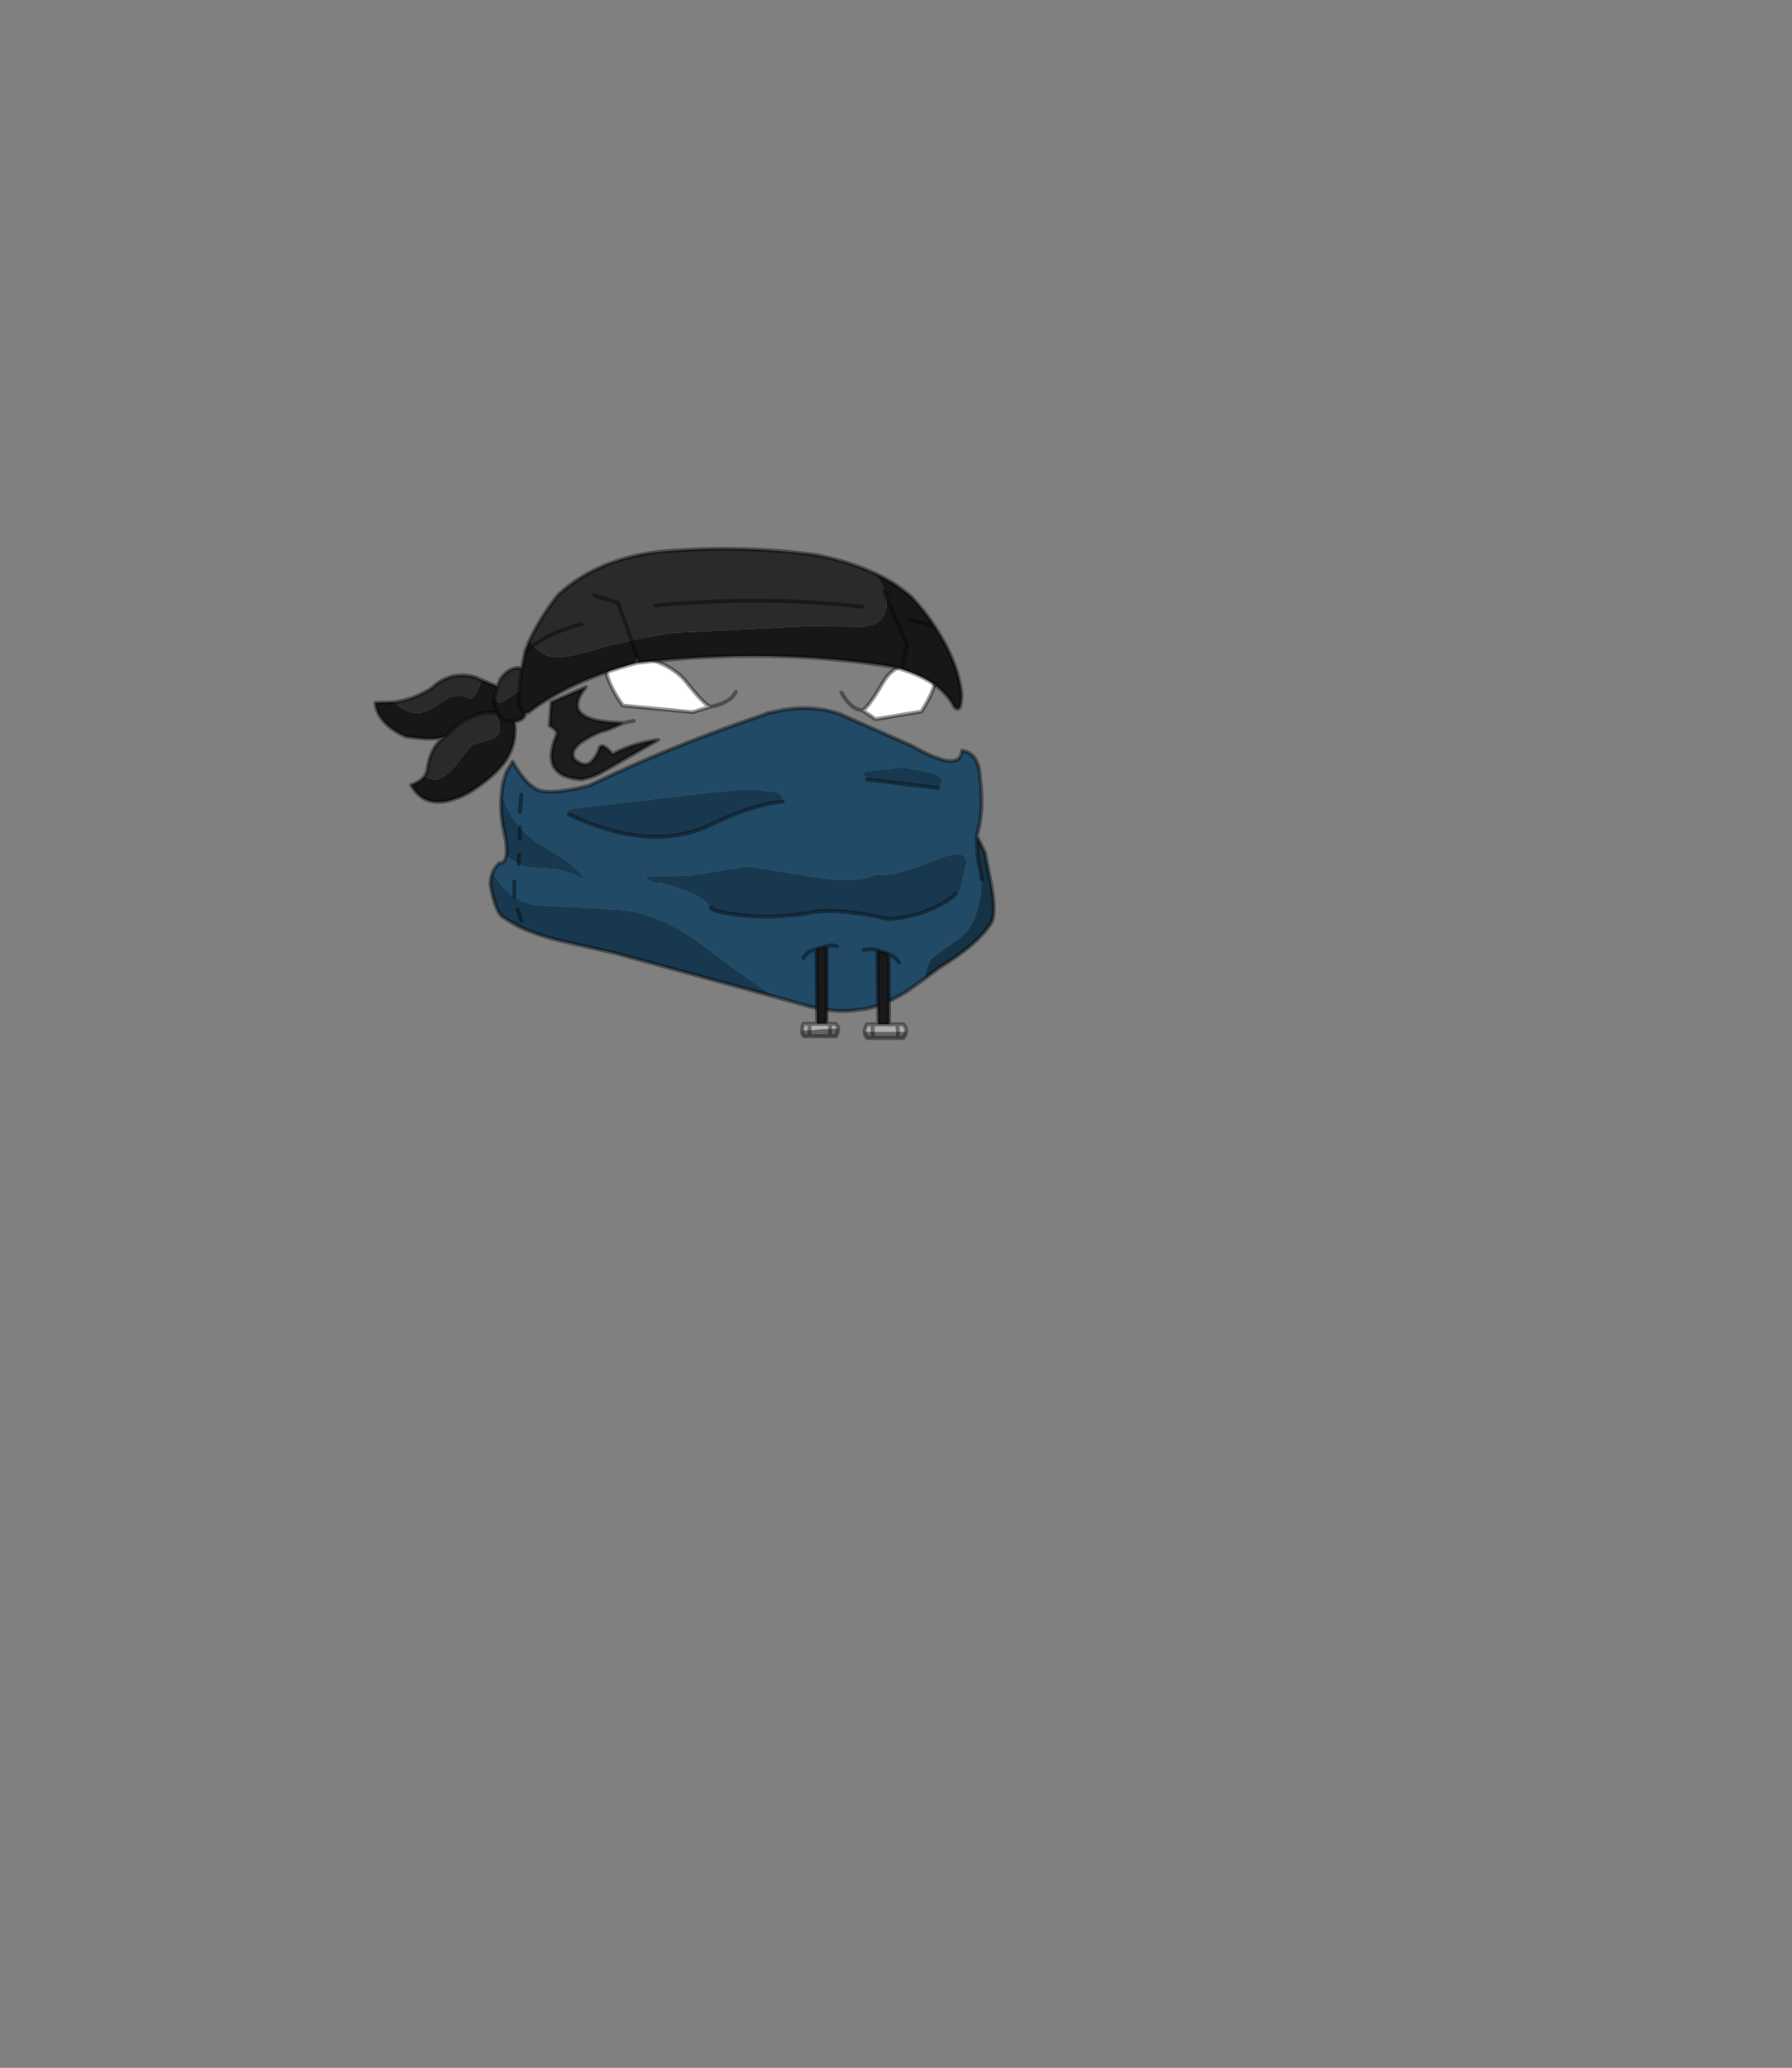 <?xml version="1.0" encoding="UTF-8" standalone="no"?>
<svg xmlns:xlink="http://www.w3.org/1999/xlink" height="531.5px" width="460.6px" xmlns="http://www.w3.org/2000/svg">
  <rect width="100%" height="100%" fill="#808080" stroke="none"/>
  <g transform="matrix(1.0, 0.0, 0.0, 1.0, 193.65, 334.05)">
    <use height="126.75" transform="matrix(1.0, 0.0, 0.0, 1.0, -97.7, -193.5)" width="160.0" xlink:href="#shape0"/>
  </g>
  <defs>
    <g id="shape0" transform="matrix(1.0, 0.0, 0.0, 1.0, 97.7, 193.5)">
      <path d="M47.5 -163.85 L47.5 -163.15 Q47.2 -157.15 43.15 -151.15 L31.4 -149.2 28.05 -151.45 Q29.6 -152.3 33.35 -158.7 36.3 -163.85 43.45 -164.0 L47.5 -163.85 M-11.05 -152.4 L-15.65 -151.0 -33.55 -152.7 Q-36.75 -157.15 -37.85 -161.2 -38.7 -164.15 -38.55 -166.95 L-35.35 -166.5 -29.75 -165.55 Q-21.1 -163.45 -17.45 -159.0 -12.45 -152.7 -11.05 -152.4" fill="#ffffff" fill-rule="evenodd" stroke="none"/>
      <path d="M-33.4 -148.25 Q-37.6 -146.25 -39.25 -146.0 -48.2 -142.1 -45.95 -138.85 -43.6 -136.8 -41.9 -138.05 -40.25 -139.55 -39.65 -141.55 -39.1 -143.6 -36.2 -140.15 -31.45 -142.9 -24.45 -143.9 L-38.55 -135.8 Q-40.8 -134.4 -44.15 -133.7 -55.3 -134.4 -50.45 -145.45 -50.45 -146.4 -52.4 -147.55 L-51.95 -153.55 -43.05 -157.45 Q-50.3 -148.5 -33.4 -148.25" fill="#1c1c1c" fill-rule="evenodd" stroke="none"/>
      <path d="M47.5 -163.85 L43.45 -164.0 Q36.3 -163.85 33.35 -158.7 29.6 -152.3 28.05 -151.45 L31.4 -149.2 43.15 -151.15 Q47.2 -157.15 47.5 -163.15 L47.5 -163.85 M28.05 -151.45 Q25.95 -151.6 24.15 -153.8 23.3 -154.8 22.6 -156.05 M-11.05 -152.4 L-15.65 -151.0 -33.55 -152.7 Q-36.75 -157.15 -37.85 -161.2 -38.7 -164.15 -38.55 -166.95 L-35.35 -166.5 -29.75 -165.55 Q-21.1 -163.45 -17.45 -159.0 -12.45 -152.7 -11.05 -152.4 -7.15 -153.1 -5.3 -155.05 L-4.5 -156.2 M-33.4 -148.25 Q-37.6 -146.25 -39.25 -146.0 -48.2 -142.1 -45.95 -138.85 -43.6 -136.8 -41.9 -138.05 -40.25 -139.55 -39.65 -141.55 -39.1 -143.6 -36.2 -140.15 -31.45 -142.9 -24.45 -143.9 L-38.55 -135.8 Q-40.8 -134.4 -44.15 -133.7 -55.3 -134.4 -50.45 -145.45 -50.45 -146.4 -52.4 -147.55 L-51.95 -153.55 -43.05 -157.45 Q-50.3 -148.5 -33.4 -148.25 L-33.25 -148.25 -30.75 -148.8" fill="none" stroke="#000000" stroke-linecap="round" stroke-linejoin="round" stroke-opacity="0.4" stroke-width="1.0"/>
      <path d="M46.65 -172.95 Q52.65 -163.85 53.5 -155.65 53.5 -150.6 51.65 -152.3 48.45 -158.85 38.1 -162.05 L39.5 -168.2 34.75 -179.2 39.5 -168.2 38.1 -162.05 36.3 -162.6 Q5.0 -167.75 -29.75 -163.7 L-29.9 -165.1 -31.3 -169.45 -29.9 -165.1 -30.3 -163.6 Q-47.35 -159.0 -57.85 -150.9 -58.25 -150.75 -58.65 -150.9 -58.55 -149.05 -61.45 -148.5 -60.65 -143.35 -63.55 -138.75 -66.65 -134.25 -73.35 -130.2 -83.8 -124.75 -88.0 -132.3 -85.5 -133.15 -84.5 -134.55 L-84.25 -134.4 Q-82.95 -133.7 -81.85 -133.7 -79.6 -133.7 -76.25 -137.6 -73.2 -141.8 -72.35 -142.5 -71.8 -142.9 -67.9 -143.9 -65.25 -144.6 -65.25 -146.55 L-65.35 -148.5 Q-65.8 -150.2 -66.75 -150.9 L-67.45 -150.9 Q-73.6 -150.9 -79.05 -144.75 -82.0 -143.6 -89.4 -144.75 -96.65 -148.1 -97.2 -153.4 L-92.2 -153.55 -90.95 -152.4 Q-88.55 -150.75 -86.3 -150.75 -84.65 -150.75 -81.15 -152.85 L-77.8 -155.05 -75.0 -155.2 -72.9 -154.5 Q-71.4 -154.5 -69.85 -159.25 L-65.8 -157.6 -66.5 -154.95 -66.65 -153.25 -65.8 -150.75 Q-65.1 -149.5 -64.0 -149.05 L-61.45 -148.5 -64.0 -149.05 Q-65.1 -149.5 -65.8 -150.75 L-66.65 -153.25 -66.5 -154.95 -66.2 -154.25 Q-65.65 -153.4 -65.1 -153.4 -64.7 -153.4 -62.45 -154.95 L-60.2 -156.45 -60.35 -154.95 Q-60.35 -151.3 -58.65 -150.9 -60.35 -151.3 -60.35 -154.95 L-60.2 -156.45 -60.05 -158.55 -59.5 -162.35 -58.65 -166.65 -56.55 -168.2 Q-54.2 -165.1 -50.3 -165.1 -47.8 -165.1 -42.75 -166.5 L-37.3 -168.05 -31.3 -169.45 -28.9 -170.0 -20.7 -171.4 14.1 -173.1 28.05 -172.95 Q34.2 -173.5 34.2 -178.95 L34.75 -179.2 33.65 -182.0 Q33.1 -183.85 31.7 -186.05 L31.4 -186.6 Q36.7 -184.1 40.75 -180.5 44.25 -176.7 46.65 -172.95 L40.1 -174.9 46.65 -172.95 M-66.75 -150.9 L-65.8 -150.75 -66.75 -150.9" fill="#171717" fill-rule="evenodd" stroke="none"/>
      <path d="M31.4 -186.6 L31.7 -186.05 Q33.1 -183.85 33.65 -182.0 34.2 -180.35 34.2 -178.95 34.2 -173.5 28.05 -172.95 L14.1 -173.1 -20.7 -171.4 -28.9 -170.0 -31.3 -169.45 -34.8 -179.1 -40.95 -181.05 -34.8 -179.1 -31.3 -169.45 -37.3 -168.05 -42.75 -166.5 Q-47.8 -165.1 -50.3 -165.1 -54.2 -165.1 -56.55 -168.2 L-57.25 -169.15 -57.55 -169.45 Q-54.6 -175.6 -50.15 -181.2 -39.4 -190.95 -22.65 -192.35 -2.5 -194.0 16.35 -191.35 24.7 -189.7 31.4 -186.6 M-84.5 -134.55 Q-83.95 -135.4 -83.8 -136.5 -82.85 -142.65 -79.05 -144.75 -73.6 -150.9 -67.45 -150.9 L-66.75 -150.9 Q-65.8 -150.2 -65.35 -148.5 L-65.25 -146.55 Q-65.25 -144.6 -67.9 -143.9 -71.8 -142.9 -72.35 -142.5 -73.2 -141.8 -76.25 -137.6 -79.6 -133.7 -81.85 -133.7 -82.95 -133.7 -84.25 -134.4 L-84.5 -134.55 M-92.2 -153.55 Q-86.9 -154.35 -82.55 -157.3 -77.8 -161.75 -71.4 -159.95 L-69.85 -159.25 Q-71.4 -154.5 -72.9 -154.5 L-75.0 -155.2 -77.8 -155.05 -81.15 -152.85 Q-84.65 -150.75 -86.3 -150.75 -88.55 -150.75 -90.95 -152.4 L-92.2 -153.55 M-65.8 -157.6 L-65.5 -158.4 -65.1 -159.4 Q-62.85 -162.75 -59.5 -162.35 L-60.05 -158.55 -60.2 -156.45 -62.45 -154.95 Q-64.7 -153.4 -65.1 -153.4 -65.65 -153.4 -66.2 -154.25 L-66.5 -154.95 -65.8 -157.6 M-44.15 -173.65 Q-51.4 -171.8 -56.55 -168.2 -51.4 -171.8 -44.15 -173.65 M27.95 -178.1 Q2.25 -181.05 -25.3 -178.4 2.25 -181.05 27.95 -178.1" fill="#2a2a2a" fill-rule="evenodd" stroke="none"/>
      <path d="M33.65 -182.0 L34.75 -179.2 34.2 -178.95 Q34.2 -180.35 33.65 -182.0 M-29.75 -163.7 L-30.3 -163.6 -29.9 -165.1 -29.75 -163.7 M-58.65 -166.65 L-57.55 -169.45 -57.25 -169.15 -56.55 -168.2 -58.65 -166.65" fill="#1c1c1c" fill-rule="evenodd" stroke="none"/>
      <path d="M-64.7 -130.2 Q-64.55 -132.45 -63.85 -134.55 L-63.55 -135.5 -61.9 -138.3 -61.05 -136.9 Q-58.1 -132.05 -55.05 -130.9 -51.55 -129.8 -42.45 -132.05 L-35.05 -135.5 Q-18.3 -143.2 2.25 -150.2 L2.65 -150.3 3.2 -150.6 3.5 -150.6 3.6 -150.75 7.8 -151.6 Q15.35 -152.85 22.05 -150.6 L40.75 -142.35 Q53.2 -135.25 53.6 -141.1 57.95 -140.55 58.25 -134.25 59.35 -125.35 57.4 -119.2 L57.65 -113.9 Q57.95 -111.35 58.35 -110.25 L58.65 -108.0 58.65 -107.6 Q58.65 -104.1 57.65 -100.5 56.15 -94.9 52.8 -92.8 L45.95 -87.8 Q44.4 -85.8 44.15 -82.6 L39.25 -79.1 Q32.1 -74.8 26.95 -74.5 22.05 -73.55 14.4 -75.35 L5.85 -77.75 Q-0.7 -81.65 -12.15 -90.45 -23.75 -99.25 -34.25 -100.2 L-56.55 -101.45 Q-59.25 -102.15 -61.45 -103.55 -64.7 -105.65 -67.05 -109.7 -66.5 -111.1 -65.35 -112.2 -64.0 -112.05 -63.55 -114.0 L-60.35 -112.05 -60.35 -111.95 Q-58.65 -111.25 -57.0 -111.1 L-50.85 -110.65 Q-47.1 -110.0 -43.85 -108.15 L-43.85 -108.6 Q-45.7 -111.25 -49.3 -113.6 L-55.6 -117.5 Q-58.1 -119.2 -60.05 -121.4 L-60.35 -121.7 -62.0 -123.95 -62.15 -124.1 -62.3 -124.5 Q-63.85 -127.0 -64.7 -130.2 M-61.45 -107.45 L-61.45 -103.55 -61.45 -107.45 M7.55 -128.0 L7.4 -128.8 Q7.65 -129.1 6.3 -130.35 L1.1 -131.05 Q-1.15 -131.5 -14.25 -129.95 L-47.5 -126.05 -47.5 -124.75 Q-27.65 -115.3 -12.6 -121.3 -0.15 -127.45 7.55 -128.0 M51.95 -104.25 Q52.1 -104.25 52.25 -104.4 L52.95 -104.8 Q52.8 -104.95 53.2 -105.5 L54.6 -111.5 Q55.7 -116.8 46.1 -112.75 36.3 -108.6 31.15 -109.15 25.95 -106.75 15.9 -108.6 L-1.25 -111.35 -7.55 -110.4 -16.05 -109.0 Q-17.35 -108.85 -24.85 -108.85 -30.9 -109.0 -23.6 -106.5 -26.4 -107.9 -20.7 -106.2 -13.7 -104.25 -11.2 -101.05 L-11.6 -100.75 Q-11.3 -100.6 -11.05 -100.75 -10.2 -100.05 -9.5 -99.9 2.1 -97.15 15.65 -99.65 22.35 -100.6 34.65 -97.85 42.75 -98.25 49.45 -102.3 L51.55 -103.85 49.45 -102.3 51.4 -103.85 51.55 -103.85 51.95 -104.25 M47.5 -131.5 L47.9 -132.05 Q48.45 -132.75 48.45 -133.3 48.2 -134.7 45.25 -135.5 L38.4 -136.8 28.05 -135.65 Q28.2 -134.7 29.2 -134.25 L29.2 -133.7 47.5 -131.5 M-60.05 -125.35 L-59.65 -129.8 -60.05 -125.35" fill="#204a66" fill-rule="evenodd" stroke="none"/>
      <path d="M-64.7 -130.2 Q-63.85 -127.0 -62.3 -124.5 L-62.15 -124.1 -62.0 -123.95 -60.35 -121.7 -60.05 -121.4 Q-58.1 -119.2 -55.6 -117.5 L-49.3 -113.6 Q-45.7 -111.25 -43.85 -108.6 L-43.85 -108.15 Q-47.1 -110.0 -50.85 -110.65 L-57.0 -111.1 Q-58.65 -111.25 -60.35 -111.95 L-60.35 -112.05 -63.55 -114.0 Q-63.15 -116.0 -64.1 -120.3 -65.25 -125.35 -64.7 -130.2 M-67.05 -109.7 Q-64.7 -105.65 -61.45 -103.55 -59.25 -102.15 -56.55 -101.45 L-34.25 -100.2 Q-23.75 -99.25 -12.15 -90.45 -0.7 -81.65 5.85 -77.75 L-35.5 -89.05 -49.6 -92.25 Q-55.6 -93.65 -60.5 -96.0 -62.6 -97.15 -64.7 -98.55 -66.5 -100.35 -67.6 -106.65 -67.6 -108.15 -67.05 -109.7 M-47.5 -124.75 L-47.5 -126.05 -14.25 -129.95 Q-1.15 -131.5 1.1 -131.05 L6.3 -130.35 Q7.65 -129.1 7.4 -128.8 L7.55 -128.0 Q-0.15 -127.45 -12.6 -121.3 -27.65 -115.3 -47.5 -124.75 M-11.05 -100.75 Q-11.3 -100.6 -11.6 -100.75 L-11.2 -101.05 Q-13.7 -104.25 -20.7 -106.2 -26.4 -107.9 -23.6 -106.5 -30.9 -109.0 -24.85 -108.85 -17.35 -108.85 -16.05 -109.0 L-7.55 -110.4 -1.25 -111.35 15.9 -108.6 Q25.95 -106.75 31.15 -109.15 36.3 -108.6 46.1 -112.75 55.7 -116.8 54.6 -111.5 L53.2 -105.5 Q52.8 -104.95 52.95 -104.8 L52.25 -104.4 Q52.1 -104.25 51.95 -104.25 L51.55 -103.85 51.4 -103.85 49.45 -102.3 Q42.75 -98.25 34.65 -97.85 22.35 -100.6 15.65 -99.65 2.1 -97.15 -9.5 -99.9 -10.2 -100.05 -11.05 -100.75 M29.2 -133.7 L29.2 -134.25 Q28.2 -134.7 28.05 -135.65 L38.4 -136.8 45.25 -135.5 Q48.2 -134.7 48.45 -133.3 48.45 -132.75 47.9 -132.05 L47.5 -131.5 29.2 -133.7 M-59.65 -97.4 L-60.65 -100.35 -59.65 -97.4 M-60.05 -118.5 L-60.05 -121.4 -60.05 -118.5 M-60.35 -112.05 L-60.2 -114.45 -60.35 -112.05" fill="#18384f" fill-rule="evenodd" stroke="none"/>
      <path d="M58.65 -108.0 L58.35 -110.25 Q57.95 -111.35 57.65 -113.9 L57.4 -119.2 59.5 -115.0 60.9 -107.9 Q62.55 -99.5 61.15 -96.85 57.55 -91.25 47.9 -85.4 L44.15 -82.6 Q44.4 -85.8 45.95 -87.8 L52.8 -92.8 Q56.15 -94.9 57.65 -100.5 58.65 -104.1 58.65 -107.6 L58.65 -108.0" fill="#163246" fill-rule="evenodd" stroke="none"/>
      <path d="M38.1 -162.05 Q48.45 -158.85 51.65 -152.3 53.5 -150.6 53.5 -155.65 52.65 -163.85 46.65 -172.95 L40.1 -174.9 M46.65 -172.95 Q44.25 -176.7 40.75 -180.5 36.7 -184.1 31.4 -186.6 24.7 -189.7 16.35 -191.35 -2.5 -194.0 -22.65 -192.35 -39.4 -190.95 -50.15 -181.2 -54.6 -175.6 -57.55 -169.45 L-58.65 -166.65 -59.5 -162.35 Q-62.85 -162.75 -65.1 -159.4 L-65.5 -158.4 -65.8 -157.6 -69.85 -159.25 -71.4 -159.95 Q-77.8 -161.75 -82.55 -157.3 -86.9 -154.35 -92.2 -153.55 L-97.2 -153.4 Q-96.65 -148.1 -89.4 -144.75 -82.0 -143.6 -79.05 -144.75 -82.85 -142.65 -83.8 -136.5 -83.95 -135.4 -84.5 -134.55 -85.5 -133.15 -88.0 -132.3 -83.8 -124.75 -73.35 -130.2 -66.65 -134.25 -63.55 -138.75 -60.65 -143.35 -61.45 -148.5 -58.55 -149.05 -58.65 -150.9 -60.35 -151.3 -60.35 -154.95 L-60.2 -156.45 -60.05 -158.55 -59.5 -162.35 M33.65 -182.0 L34.75 -179.2 39.5 -168.2 38.1 -162.05 36.3 -162.6 Q5.0 -167.75 -29.75 -163.7 L-30.3 -163.6 Q-47.35 -159.0 -57.85 -150.9 -58.25 -150.75 -58.65 -150.9 M-31.3 -169.45 L-29.9 -165.1 M57.4 -119.2 Q59.35 -125.35 58.25 -134.25 57.95 -140.55 53.6 -141.1 53.2 -135.25 40.75 -142.35 L22.05 -150.6 Q15.35 -152.85 7.8 -151.6 L3.6 -150.75 3.5 -150.6 3.2 -150.6 2.65 -150.3 2.25 -150.2 Q-18.3 -143.2 -35.05 -135.5 L-42.45 -132.05 Q-51.55 -129.8 -55.05 -130.9 -58.1 -132.05 -61.05 -136.9 L-61.9 -138.3 -63.55 -135.5 -63.85 -134.55 Q-64.55 -132.45 -64.7 -130.2 -65.25 -125.35 -64.1 -120.3 -63.15 -116.0 -63.55 -114.0 -64.0 -112.05 -65.35 -112.2 -66.5 -111.1 -67.05 -109.7 -67.6 -108.15 -67.6 -106.65 -66.5 -100.35 -64.7 -98.55 -62.6 -97.15 -60.5 -96.0 -55.6 -93.65 -49.6 -92.25 L-35.5 -89.05 5.85 -77.75 14.4 -75.35 Q22.05 -73.55 26.95 -74.5 32.1 -74.8 39.25 -79.1 L44.15 -82.6 47.9 -85.4 Q57.55 -91.25 61.15 -96.85 62.55 -99.5 60.9 -107.9 L59.5 -115.0 57.4 -119.2 57.65 -113.9 Q57.95 -111.35 58.35 -110.25 L58.65 -108.0 M-60.35 -111.95 L-60.35 -112.05 -60.2 -114.45 M-61.45 -103.55 L-61.45 -107.45 M7.55 -128.0 Q-0.15 -127.45 -12.6 -121.3 -27.65 -115.3 -47.5 -124.75 M51.95 -104.25 L51.55 -103.85 49.45 -102.3 Q42.75 -98.25 34.65 -97.85 22.35 -100.6 15.65 -99.65 2.1 -97.15 -9.5 -99.9 -10.2 -100.05 -11.05 -100.75 M47.5 -131.5 L29.2 -133.7 M-40.95 -181.05 L-34.8 -179.1 -31.3 -169.45 M-56.55 -168.2 L-58.65 -166.65 M-67.45 -150.9 Q-73.6 -150.9 -79.05 -144.75 M-66.5 -154.95 L-66.65 -153.25 -65.8 -150.75 Q-65.1 -149.5 -64.0 -149.05 L-61.45 -148.5 M-66.5 -154.95 L-65.8 -157.6 M-65.8 -150.75 L-66.75 -150.9 M-56.55 -168.2 Q-51.4 -171.8 -44.15 -173.65 M-59.65 -129.8 L-60.05 -125.35 M-60.05 -121.4 L-60.05 -118.5 M-60.65 -100.35 L-59.65 -97.4 M-25.3 -178.4 Q2.25 -181.05 27.95 -178.1" fill="none" stroke="#000000" stroke-linecap="round" stroke-linejoin="round" stroke-opacity="0.4" stroke-width="1.0"/>
      <path d="M32.1 -70.75 L31.85 -89.85 34.75 -88.9 34.9 -70.75 32.1 -70.75 M16.2 -90.15 L18.85 -90.85 18.85 -70.9 16.35 -70.9 16.2 -90.15" fill="#191919" fill-rule="evenodd" stroke="none"/>
      <path d="M32.1 -70.75 L34.9 -70.75 37.0 -70.75 38.55 -70.75 Q39.4 -69.75 39.25 -68.8 L38.7 -68.8 37.15 -68.8 37.0 -70.75 37.15 -68.8 30.7 -68.8 29.6 -68.8 28.6 -68.8 Q28.5 -69.65 29.2 -70.75 L30.6 -70.75 32.1 -70.75 M19.8 -70.9 L19.7 -69.5 19.8 -70.9 21.1 -70.9 Q21.65 -70.35 21.8 -69.65 L21.1 -69.65 19.7 -69.5 17.85 -69.5 14.4 -69.2 14.4 -70.9 14.4 -69.2 13.25 -69.2 12.55 -69.2 Q12.55 -70.05 12.85 -70.9 L14.4 -70.9 16.35 -70.9 18.85 -70.9 19.8 -70.9 M30.6 -70.75 L30.7 -68.8 30.6 -70.75" fill="#afafaf" fill-rule="evenodd" stroke="none"/>
      <path d="M39.25 -68.8 Q39.1 -68.1 38.55 -67.25 L37.15 -67.25 30.7 -67.25 29.3 -67.25 Q28.6 -67.95 28.6 -68.8 L29.6 -68.8 30.7 -68.8 37.15 -68.8 38.7 -68.8 39.25 -68.8 M14.4 -69.2 L17.85 -69.5 19.7 -69.5 21.1 -69.65 21.8 -69.65 Q21.8 -68.8 21.2 -67.7 L19.7 -67.7 14.4 -67.7 14.4 -69.2 14.4 -67.7 13.0 -67.7 Q12.4 -68.35 12.55 -69.2 L13.25 -69.2 14.4 -69.2 M19.7 -69.5 L19.7 -67.7 19.7 -69.5 M37.15 -68.8 L37.15 -67.25 37.15 -68.8 M30.7 -67.25 L30.7 -68.8 30.7 -67.25" fill="#626262" fill-rule="evenodd" stroke="none"/>
      <path d="M34.75 -88.9 Q36.7 -87.9 37.4 -86.65 M34.9 -70.75 L34.75 -88.9 31.85 -89.85 32.1 -70.75 34.9 -70.75 37.0 -70.75 38.55 -70.75 Q39.4 -69.75 39.25 -68.8 39.1 -68.1 38.55 -67.25 L37.15 -67.25 30.7 -67.25 29.3 -67.25 Q28.6 -67.95 28.6 -68.8 28.5 -69.65 29.2 -70.75 L30.6 -70.75 32.1 -70.75 M31.85 -89.85 Q30.15 -90.3 28.35 -89.85 M16.2 -90.15 L18.85 -90.85 Q20.25 -91.25 21.5 -90.85 M16.2 -90.15 Q13.8 -89.6 12.85 -87.8 M19.7 -69.5 L19.8 -70.9 18.85 -70.9 16.35 -70.9 14.4 -70.9 14.4 -69.2 14.4 -67.7 19.7 -67.7 19.7 -69.5 M21.8 -69.65 Q21.65 -70.35 21.1 -70.9 L19.8 -70.9 M12.55 -69.2 Q12.55 -70.05 12.85 -70.9 L14.4 -70.9 M14.4 -67.7 L13.0 -67.7 Q12.4 -68.35 12.55 -69.2 M37.0 -70.75 L37.15 -68.8 37.15 -67.25 M30.7 -68.8 L30.6 -70.75 M30.7 -68.8 L30.7 -67.25 M21.8 -69.65 Q21.8 -68.8 21.2 -67.7 L19.7 -67.7 M18.85 -70.9 L18.85 -90.85 M16.35 -70.9 L16.2 -90.15" fill="none" stroke="#000000" stroke-linecap="round" stroke-linejoin="round" stroke-opacity="0.4" stroke-width="1.0"/>
    </g>
  </defs>
</svg>
